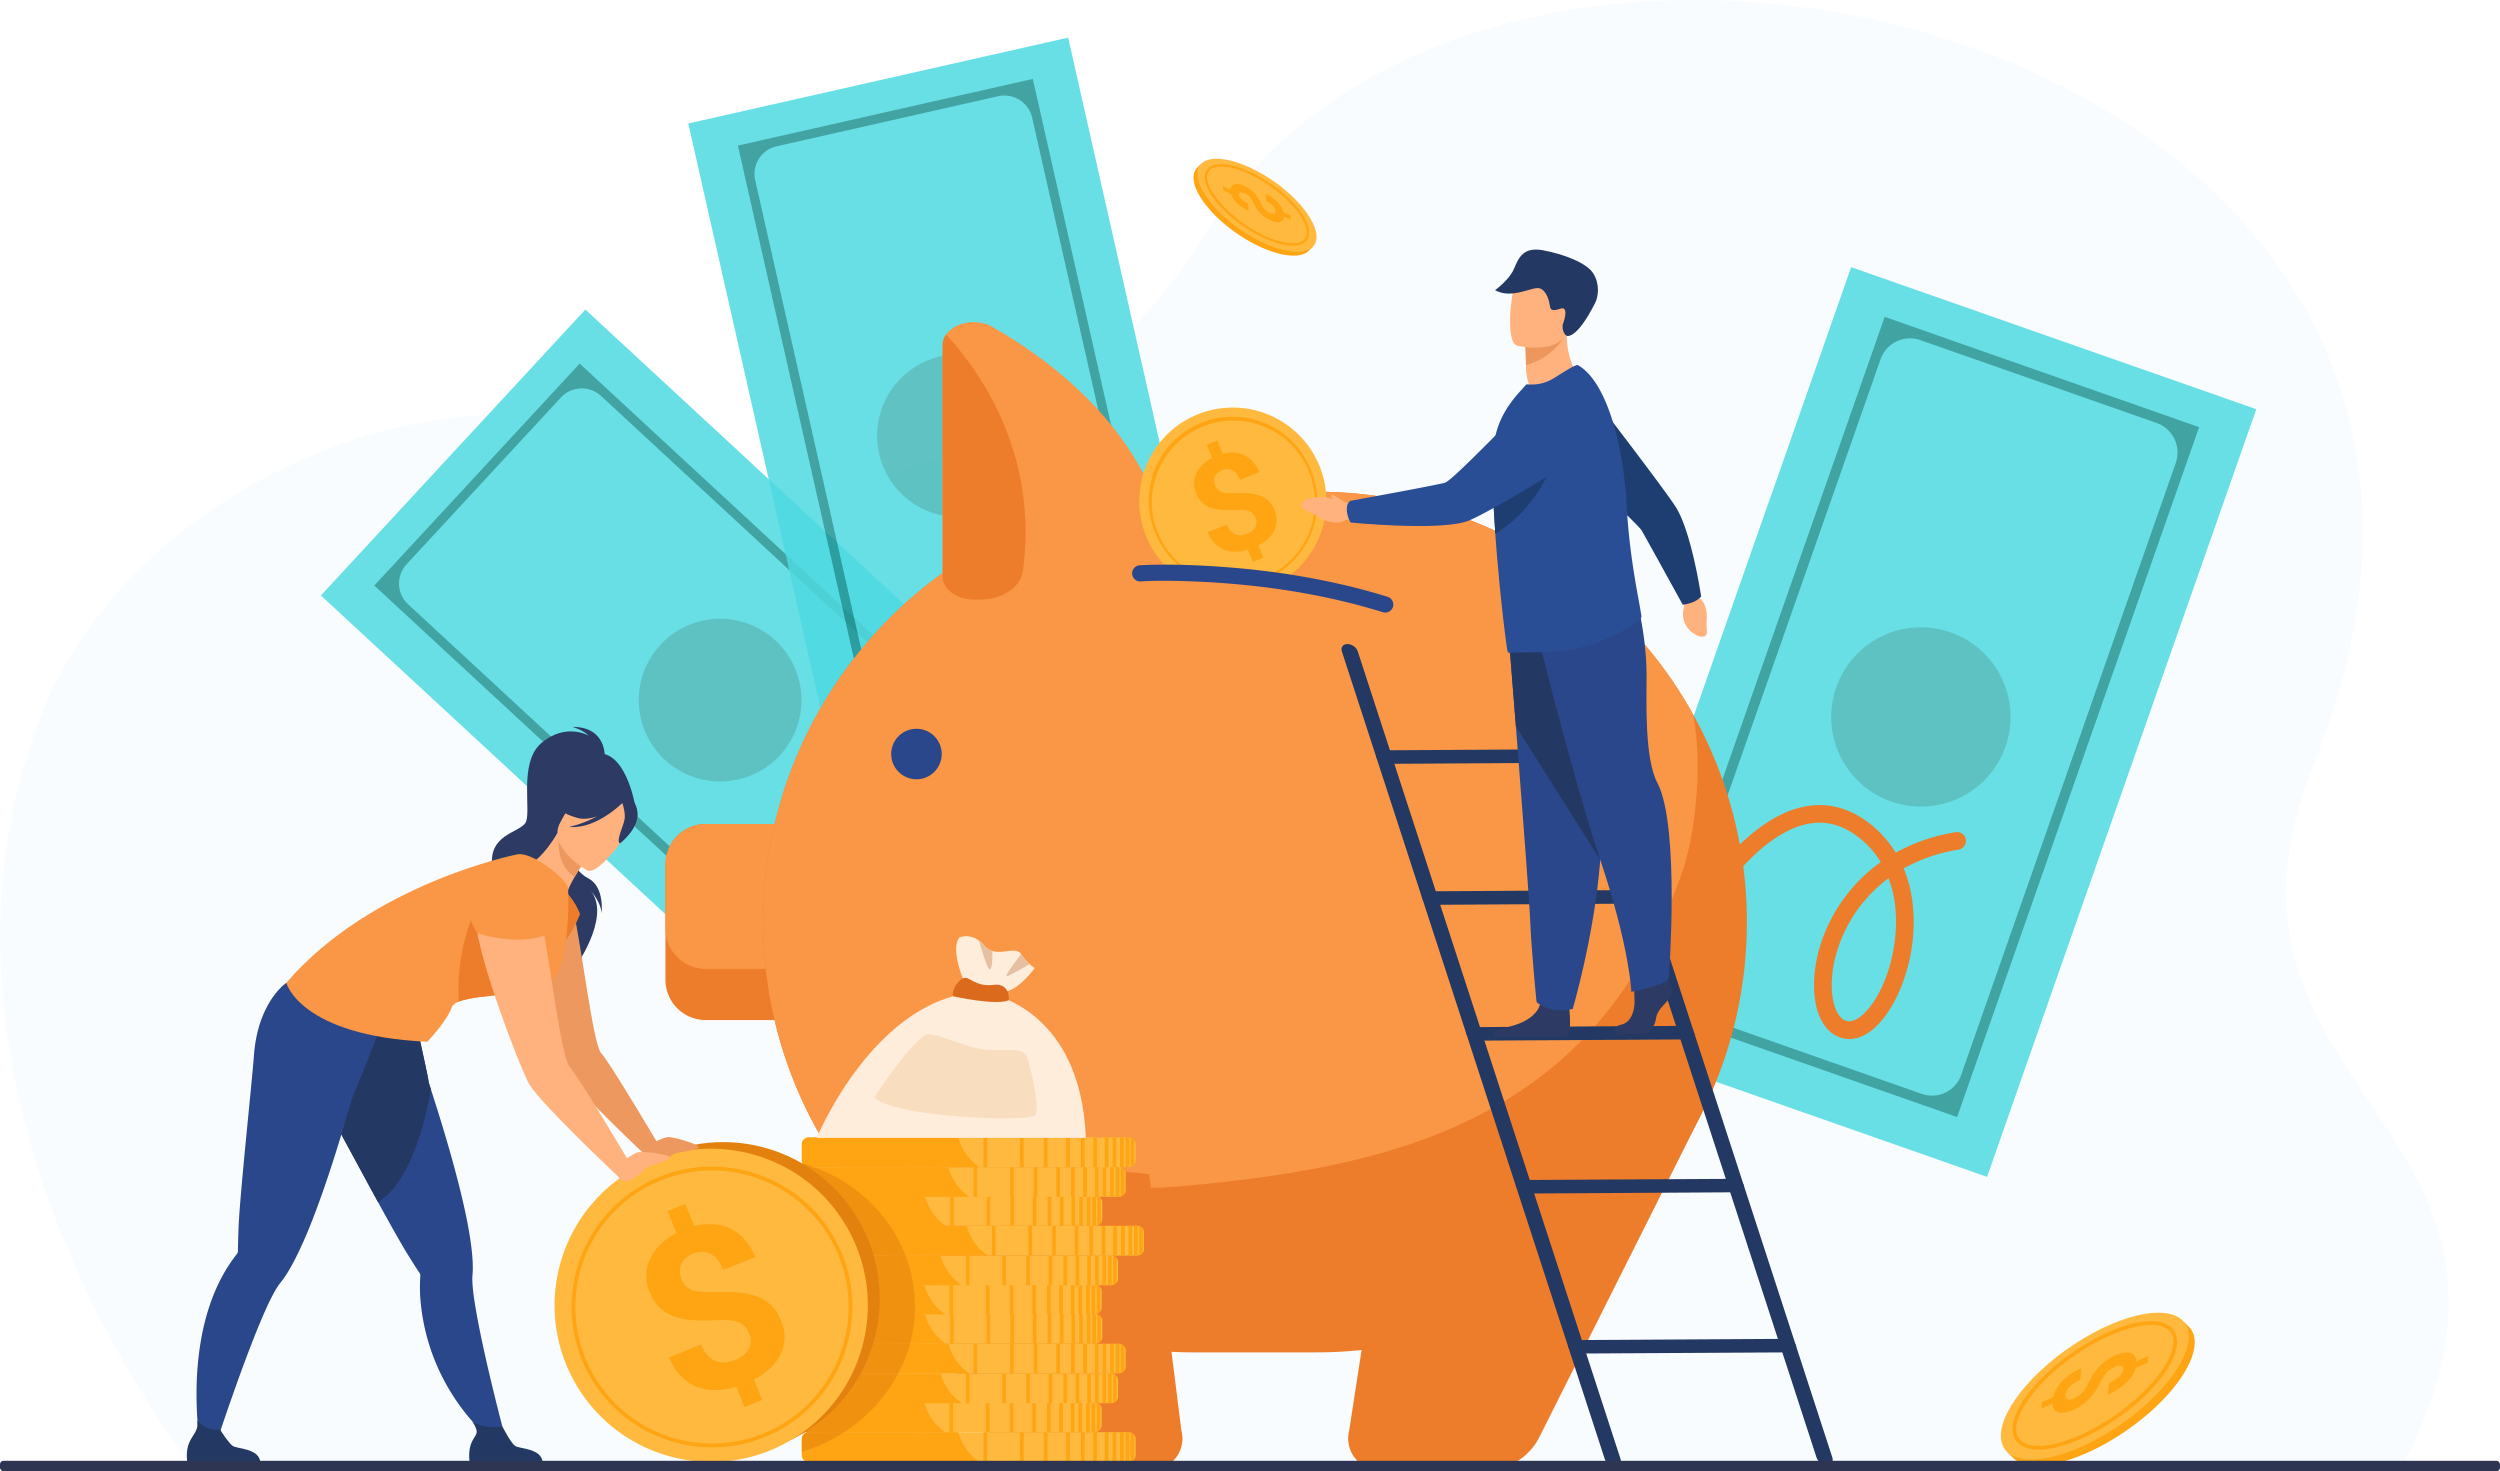 <svg id="Слой_1" data-name="Слой 1" xmlns="http://www.w3.org/2000/svg" viewBox="0 0 2771.8 1631.2"><path d="M426.2,1810.5S93.4,1400,256,977.4C362,701.9,759.7,550.9,984.2,701.9c95.6,64.3,402.2,2.1,566-264,318.2-517.3,1551.4-213.9,1226.6,591-148.4,367.8,297.8,398.3,96.2,782.4Z" transform="translate(-211.2 -182.3)" style="fill:#ebf3fa;opacity:0.3"/><g style="opacity:0.85"><polygon points="1249.6 898.9 956.4 1215.9 533.8 824.9 533.8 824.9 355.8 660.2 649 343.2 981.5 650.8 1249.6 898.9" style="fill:#4ed9e1"/><path d="M1393.7,1084.9,1166.1,1331,626.2,831.5,853.9,585.4Zm-207.2,209,171.7-185.6a31,31,0,0,0-1.7-43.9l-478.8-443a31.6,31.6,0,0,0-44.7,1.7L662,807.9a31.4,31.4,0,0,0,1.7,44.4l479.1,443.3A31,31,0,0,0,1186.5,1293.9Z" transform="translate(-211.2 -182.3)" style="fill:#229393"/><circle cx="1010" cy="958.2" r="90.2" transform="translate(-229.8 -162.4) rotate(-1.1)" style="fill:#44b7b7"/></g><g style="opacity:0.85"><polygon points="1364.7 839.8 943.5 935 816.6 373.5 816.6 373.5 763.1 136.9 1184.3 41.7 1284.1 483.5 1364.7 839.8" style="fill:#4ed9e1"/><path d="M1518.5,987.2l-327,73.9L1029.3,343.7l327-73.9ZM1229.4,1042,1476,986.3a31.1,31.1,0,0,0,23.4-37.2L1355.6,312.9a31.6,31.6,0,0,0-37.8-23.9l-245.6,55.5a31.4,31.4,0,0,0-23.7,37.5l143.9,636.7A30.9,30.9,0,0,0,1229.4,1042Z" transform="translate(-211.2 -182.3)" style="fill:#229393"/><circle cx="1273.9" cy="665.4" r="90.2" transform="translate(-308.6 913.4) rotate(-45)" style="fill:#44b7b7"/></g><g style="opacity:0.85"><polygon points="2203.1 1304.8 1753.9 1147.2 1963.9 548.5 1964 548.5 2052.4 296.2 2501.6 453.7 2336.3 924.8 2203.1 1304.8" style="fill:#4ed9e1"/><path d="M2381.1,1420.8l-348.6-122.3,268.3-764.9,348.6,122.3ZM2079,1302.9l262.9,92.2a34.2,34.2,0,0,0,43.7-21l237.9-678.4a34.9,34.9,0,0,0-21.3-44.5l-261.9-91.8a34.6,34.6,0,0,0-44.1,21.2l-238.1,678.9A34.1,34.1,0,0,0,2079,1302.9Z" transform="translate(-211.2 -182.3)" style="fill:#229393"/><path d="M2247.1,944.3A99.4,99.4,0,1,1,2308,1071,99.4,99.4,0,0,1,2247.1,944.3Z" transform="translate(-211.2 -182.3)" style="fill:#44b7b7"/></g><path d="M1130.1,1140.5v128.2a44.7,44.7,0,0,1-44.6,44.6H993.6a44.7,44.7,0,0,1-44.6-44.6V1140.5a44.8,44.8,0,0,1,44.6-44.6h91.9A44.8,44.8,0,0,1,1130.1,1140.5Z" transform="translate(-211.2 -182.3)" style="fill:#ed7d2b"/><path d="M1130.1,1140.5v71.4a44.8,44.8,0,0,1-44.6,44.7H993.6a44.8,44.8,0,0,1-44.6-44.7v-71.4a44.8,44.8,0,0,1,44.6-44.6h91.9A44.8,44.8,0,0,1,1130.1,1140.5Z" transform="translate(-211.2 -182.3)" style="fill:#f99746"/><path d="M2148,1204.6a472.8,472.8,0,0,1-37.6,185.2c-72.7,171.1-242.7,291.9-439.5,291.9H1534.5c-174.1,0-327.2-94.5-410.6-234.8a474.3,474.3,0,0,1-28.8-427.5c72.6-171.1,242.6-291.9,439.4-291.9h136.4c179,0,335.7,99.9,417.3,246.6A472.8,472.8,0,0,1,2148,1204.6Z" transform="translate(-211.2 -182.3)" style="fill:#ed7d2b"/><path d="M2088.2,974.1c11.4,55.1,2.5,133.7-12,175.4-96.3,276.9-322.6,326.9-554,347.9-164.5,15-398.3-50.5-398.3-50.5a474.3,474.3,0,0,1-28.8-427.5c72.6-171.1,242.6-291.9,439.4-291.9h136.4C1849.9,727.5,2006.6,827.4,2088.2,974.1Z" transform="translate(-211.2 -182.3)" style="fill:#f99746"/><path d="M1478.3,847H1290.6c-18.9,0-34.3-11.5-34.3-25.6V565.2a20.3,20.3,0,0,1,3.8-11.8c9.2-13.4,33.3-18.9,51.2-8.7,71.3,40.4,188,128.2,201.1,274.9C1513.8,834.5,1498.1,847,1478.3,847Z" transform="translate(-211.2 -182.3)" style="fill:#f99746"/><path d="M1298.2,847h-7.6c-18.9,0-34.3-11.5-34.3-25.6V565.2a20.3,20.3,0,0,1,3.8-11.8,15.8,15.8,0,0,1,2.3,2.2c40.8,45.4,99.5,134.5,83,259.4C1343,833.2,1322.6,847,1298.2,847Z" transform="translate(-211.2 -182.3)" style="fill:#ed7d2b"/><path d="M1199.3,1018.3a28,28,0,1,1,28,28A28,28,0,0,1,1199.3,1018.3Z" transform="translate(-211.2 -182.3)" style="fill:#2b478b"/><path d="M1751.6,1479.2l-44.5,288.9a35.3,35.3,0,0,0,34.2,44.3h116.9a66.8,66.8,0,0,0,59.5-36.3l181.8-362.5Z" transform="translate(-211.2 -182.3)" style="fill:#ed7d2b"/><path d="M1485.3,1484.1l35.7,284a35.2,35.2,0,0,1-34.1,44.3H1370a66.8,66.8,0,0,1-59.5-36.3l-186.6-329.2Z" transform="translate(-211.2 -182.3)" style="fill:#ed7d2b"/><path d="M2261.7,1334.3a32.2,32.2,0,0,1-8.1-1.1c-20.7-5.4-32.6-30.2-31-64.6s15.8-69.3,38.8-97.7a178.4,178.4,0,0,1,35-32.8,99.2,99.2,0,0,0-25.8-28.4c-19.1-14.4-38.8-18.5-60.3-12.7-57.8,15.7-106.9,98.4-110.8,107.7a9.8,9.8,0,0,1-18.5-6.5c1.7-5.1,16.1-29.8,36-54.2,34.8-42.6,65.2-58.7,84.5-64.8,28.6-8.9,55.9-3.9,80.9,14.8a119.9,119.9,0,0,1,30.6,33.7,200.5,200.5,0,0,1,66.5-22.7,9.7,9.7,0,0,1,11.2,8,9.8,9.8,0,0,1-8,11.3,183.8,183.8,0,0,0-60.8,20.8,149.9,149.9,0,0,1,10.4,44.1c2.9,32.7-3.7,68.4-18,98S2280.5,1334.3,2261.7,1334.3Zm43.4-178.3a157.2,157.2,0,0,0-28.6,27.3c-20.4,25.1-32.9,56.6-34.3,86.2-1.1,23.6,5.6,42,16.4,44.8s26.6-11.8,38.1-35.6c12.6-26.1,18.6-59,16.1-87.9A129.3,129.3,0,0,0,2305.1,1156Zm-205.5,48.4v0Z" transform="translate(-211.2 -182.3)" style="fill:#ed7d2b"/><path d="M1470.3,1777.4V1796a6,6,0,0,1-1.5,4,8.4,8.4,0,0,1-4,2.7l-1.5.3-1.5.2h-353c-4.3,0-7.9-2.7-8.5-6.1,0-.3-.1-.5-.1-.7V1777c0-.2.1-.5.1-.7.6-3.4,4.2-6.1,8.5-6.1h354.5l1.5.4a7.7,7.7,0,0,1,4,2.7A5.9,5.9,0,0,1,1470.3,1777.4Z" transform="translate(-211.2 -182.3)" style="fill:#ffb93e"/><path d="M1297,1803.2H1107.9a7.6,7.6,0,0,1-7.4-5.4c-.1-.2-.1-.5-.2-.7s-.1-.5-.1-.7V1777c0-.2.1-.5.1-.7s.1-.5.2-.8a7.6,7.6,0,0,1,7.4-5.3h165.8A58.5,58.5,0,0,0,1297,1803.2Z" transform="translate(-211.2 -182.3)" style="fill:#ffa412"/><rect x="1212.1" y="1587.9" width="4" height="32.96" style="fill:#ffa412"/><rect x="1198.5" y="1587.9" width="4" height="32.96" style="fill:#ffa412"/><rect x="1182.2" y="1587.9" width="4" height="32.96" style="fill:#ffa412"/><rect x="1157.3" y="1587.9" width="4" height="32.96" style="fill:#ffa412"/><rect x="1130.9" y="1587.9" width="4" height="32.96" style="fill:#ffa412"/><rect x="1090.4" y="1587.9" width="4" height="32.96" style="fill:#ffa412"/><rect x="1052.5" y="1587.9" width="4" height="32.96" style="fill:#ffa412"/><rect x="1018.7" y="1587.9" width="4" height="32.96" style="fill:#ffa412"/><rect x="1225" y="1587.9" width="4" height="32.96" style="fill:#ffa412"/><rect x="1233.6" y="1587.9" width="4" height="32.96" style="fill:#ffa412"/><rect x="1241.8" y="1587.9" width="4" height="32.96" style="fill:#ffa412"/><path d="M1463.3,1770.3V1803l-1.5.2h-2.5v-33h4Z" transform="translate(-211.2 -182.3)" style="fill:#ffa412"/><path d="M1468.8,1773.4V1800a8.4,8.4,0,0,1-4,2.7v-32A7.7,7.7,0,0,1,1468.8,1773.4Z" transform="translate(-211.2 -182.3)" style="fill:#ffa412"/><path d="M1432.6,1744.4V1763a6.4,6.4,0,0,1-1.5,4l-.8.9a9.2,9.2,0,0,1-3.2,1.8l-1.6.4H1071c-4.2,0-7.8-2.7-8.4-6.1a1.7,1.7,0,0,1-.1-.7V1744a1.3,1.3,0,0,1,.1-.6c.6-3.5,4.2-6.2,8.4-6.2h354.5a7.6,7.6,0,0,1,1.6.3l.9.4h0l.5.2.3.2.3.2,1,.7.3.3c.1.1.2.1.2.2h.2l.3.3A6.6,6.6,0,0,1,1432.6,1744.4Z" transform="translate(-211.2 -182.3)" style="fill:#ffb93e"/><path d="M1259.2,1770.2H1070.1a7.6,7.6,0,0,1-7.3-5.3,2.4,2.4,0,0,1-.2-.8,1.7,1.7,0,0,1-.1-.7V1744a1.3,1.3,0,0,1,.1-.6,1.9,1.9,0,0,1,.2-.8,7.6,7.6,0,0,1,7.3-5.4H1236c.1.3.1.6.2.9A58,58,0,0,0,1259.2,1770.2Z" transform="translate(-211.2 -182.3)" style="fill:#ffa412"/><rect x="1174.4" y="1554.9" width="4" height="32.95" style="fill:#ffa412"/><rect x="1160.8" y="1554.9" width="4" height="32.95" style="fill:#ffa412"/><rect x="1144.5" y="1554.9" width="4" height="32.95" style="fill:#ffa412"/><rect x="1119.5" y="1554.9" width="4" height="32.95" style="fill:#ffa412"/><rect x="1093.1" y="1554.9" width="4" height="32.95" style="fill:#ffa412"/><rect x="1052.7" y="1554.9" width="4" height="32.95" style="fill:#ffa412"/><rect x="1014.8" y="1554.9" width="4" height="32.95" style="fill:#ffa412"/><rect x="980.9" y="1554.9" width="4" height="32.95" style="fill:#ffa412"/><rect x="1187.3" y="1554.9" width="4" height="32.95" style="fill:#ffa412"/><rect x="1195.8" y="1554.9" width="4" height="32.95" style="fill:#ffa412"/><rect x="1204.1" y="1554.9" width="4" height="32.95" style="fill:#ffa412"/><path d="M1425.5,1737.4v32.7h-4v-33h2.5Z" transform="translate(-211.2 -182.3)" style="fill:#ffa412"/><path d="M1431.1,1740.4V1767a8.6,8.6,0,0,1-4,2.7v-32A9.5,9.5,0,0,1,1431.1,1740.4Z" transform="translate(-211.2 -182.3)" style="fill:#ffa412"/><path d="M1450.8,1712.3v18.6a6,6,0,0,1-1.5,4,8.4,8.4,0,0,1-4,2.7l-1.5.4H1089.3a8.7,8.7,0,0,1-4-.9,7.5,7.5,0,0,1-4.5-5.2v-.4a.4.4,0,0,1-.1-.3v-19.4c0-.2.1-.5.1-.7.6-3.4,4.2-6.1,8.5-6.1h354.5l1.5.4a7.7,7.7,0,0,1,4,2.7A5.9,5.9,0,0,1,1450.8,1712.3Z" transform="translate(-211.2 -182.3)" style="fill:#ffb93e"/><path d="M1277.5,1738.1H1088.3a7.3,7.3,0,0,1-3.5-.9,7.1,7.1,0,0,1-4-5.2v-.4a.4.4,0,0,1-.1-.3v-19.4c0-.2.1-.5.1-.7s.1-.5.2-.7a7.6,7.6,0,0,1,7.3-5.4h165.9a57.8,57.8,0,0,0,22.1,32.1Z" transform="translate(-211.2 -182.3)" style="fill:#ffa412"/><rect x="1192.6" y="1522.8" width="4" height="32.95" style="fill:#ffa412"/><rect x="1179" y="1522.8" width="4" height="32.95" style="fill:#ffa412"/><rect x="1162.7" y="1522.8" width="4" height="32.95" style="fill:#ffa412"/><rect x="1137.8" y="1522.8" width="4" height="32.95" style="fill:#ffa412"/><rect x="1111.4" y="1522.8" width="4" height="32.95" style="fill:#ffa412"/><rect x="1070.9" y="1522.8" width="4" height="32.95" style="fill:#ffa412"/><rect x="1033" y="1522.8" width="4" height="32.95" style="fill:#ffa412"/><rect x="999.2" y="1522.8" width="4" height="32.95" style="fill:#ffa412"/><rect x="1205.5" y="1522.8" width="4" height="32.95" style="fill:#ffa412"/><rect x="1214.1" y="1522.8" width="4" height="32.95" style="fill:#ffa412"/><rect x="1222.3" y="1522.8" width="4" height="32.95" style="fill:#ffa412"/><path d="M1443.8,1705.2v32.7l-1.5.2h-2.5v-33h4Z" transform="translate(-211.2 -182.3)" style="fill:#ffa412"/><path d="M1449.3,1708.3v26.6a8.4,8.4,0,0,1-4,2.7v-32A7.7,7.7,0,0,1,1449.3,1708.3Z" transform="translate(-211.2 -182.3)" style="fill:#ffa412"/><path d="M1459.3,1679.3v18.6a6.4,6.4,0,0,1-1.5,4l-.4.5a10.8,10.8,0,0,1-2.4,1.8l-1.2.4-1.6.4H1097.7c-4.2,0-7.8-2.7-8.4-6.1a1.7,1.7,0,0,1-.1-.7V1679c.2-3.5,3.4-6.4,7.5-6.8h355.5a7.6,7.6,0,0,1,1.6.3,9.5,9.5,0,0,1,4,2.7A6.6,6.6,0,0,1,1459.3,1679.3Z" transform="translate(-211.2 -182.3)" style="fill:#ffb93e"/><path d="M1285.9,1705.1H1096.8a7.5,7.5,0,0,1-7.3-5.3,2.4,2.4,0,0,1-.2-.8,1.7,1.7,0,0,1-.1-.7V1679a7.5,7.5,0,0,1,6.7-6.8h166.8A57.8,57.8,0,0,0,1285.9,1705.1Z" transform="translate(-211.2 -182.3)" style="fill:#ffa412"/><rect x="1201.1" y="1489.8" width="4" height="32.95" style="fill:#ffa412"/><rect x="1187.5" y="1489.8" width="4" height="32.95" style="fill:#ffa412"/><rect x="1171.2" y="1489.8" width="4" height="32.95" style="fill:#ffa412"/><rect x="1146.2" y="1489.8" width="4" height="32.95" style="fill:#ffa412"/><rect x="1119.8" y="1489.8" width="4" height="32.95" style="fill:#ffa412"/><rect x="1079.4" y="1489.8" width="4" height="32.95" style="fill:#ffa412"/><rect x="1041.5" y="1489.8" width="4" height="32.95" style="fill:#ffa412"/><rect x="1007.6" y="1489.8" width="4" height="32.95" style="fill:#ffa412"/><rect x="1214" y="1489.8" width="4" height="32.95" style="fill:#ffa412"/><rect x="1222.5" y="1489.8" width="4" height="32.95" style="fill:#ffa412"/><rect x="1230.8" y="1489.8" width="4" height="32.95" style="fill:#ffa412"/><path d="M1452.2,1672.3V1705h-4v-32.9h4Z" transform="translate(-211.2 -182.3)" style="fill:#ffa412"/><path d="M1457.8,1675.3v26.6a8.6,8.6,0,0,1-4,2.7v-32A9.5,9.5,0,0,1,1457.8,1675.3Z" transform="translate(-211.2 -182.3)" style="fill:#ffa412"/><path d="M1433.3,1646.4V1665a5.9,5.9,0,0,1-1.5,4,7.7,7.7,0,0,1-4,2.7l-1.5.4H1071.8c-4.6,0-8.3-3-8.6-6.8v-19.6c.3-3.1,2.9-5.6,6.4-6.3h.2l1.9-.2h354.5l1.5.3a8.4,8.4,0,0,1,4,2.7A6,6,0,0,1,1433.3,1646.4Z" transform="translate(-211.2 -182.3)" style="fill:#ffb93e"/><path d="M1260,1672.2H1070.9a7.5,7.5,0,0,1-7.7-6.8v-19.6a7.3,7.3,0,0,1,5.9-6.4h.3l1.4-.2h165.8a.4.4,0,0,1,.1.3,58.5,58.5,0,0,0,23.1,32.7Z" transform="translate(-211.2 -182.3)" style="fill:#ffa412"/><rect x="1175.1" y="1456.9" width="4" height="32.95" style="fill:#ffa412"/><rect x="1161.5" y="1456.9" width="4" height="32.95" style="fill:#ffa412"/><rect x="1145.2" y="1456.9" width="4" height="32.95" style="fill:#ffa412"/><rect x="1120.3" y="1456.9" width="4" height="32.95" style="fill:#ffa412"/><rect x="1093.9" y="1456.9" width="4" height="32.95" style="fill:#ffa412"/><rect x="1053.4" y="1456.9" width="4" height="32.95" style="fill:#ffa412"/><rect x="1015.5" y="1456.9" width="4" height="32.95" style="fill:#ffa412"/><rect x="981.7" y="1456.9" width="4" height="32.95" style="fill:#ffa412"/><rect x="1188" y="1456.9" width="4" height="32.95" style="fill:#ffa412"/><rect x="1196.6" y="1456.9" width="4" height="32.95" style="fill:#ffa412"/><rect x="1204.8" y="1456.9" width="4" height="32.95" style="fill:#ffa412"/><path d="M1426.3,1639.4v32.7h-4v-33h2.5Z" transform="translate(-211.2 -182.3)" style="fill:#ffa412"/><path d="M1431.8,1642.4V1669a7.7,7.7,0,0,1-4,2.7v-32A8.4,8.4,0,0,1,1431.8,1642.4Z" transform="translate(-211.2 -182.3)" style="fill:#ffa412"/><path d="M1432.6,1613.7v18.6a6.4,6.4,0,0,1-1.5,4l-.8.9a9.2,9.2,0,0,1-3.2,1.8l-1.2.3H1069.5c-3.6-.6-6.4-3-6.9-6.1a1.3,1.3,0,0,1-.1-.6v-19.4a2,2,0,0,1,.1-.7c.6-3.4,4.2-6.1,8.4-6.1h354.5l1.6.4.9.3h0a9.5,9.5,0,0,1,2.8,2l.3.4A6.4,6.4,0,0,1,1432.6,1613.7Z" transform="translate(-211.2 -182.3)" style="fill:#ffb93e"/><path d="M1259.2,1639.5h-190a7.3,7.3,0,0,1-6.6-6.1,1.3,1.3,0,0,1-.1-.6v-19.4a2,2,0,0,1,.1-.7,1.9,1.9,0,0,1,.2-.7,7.6,7.6,0,0,1,7.3-5.4H1236c.1.3.1.6.2.8a57.6,57.6,0,0,0,22.7,31.9Z" transform="translate(-211.2 -182.3)" style="fill:#ffa412"/><rect x="1174.4" y="1424.2" width="4" height="32.95" style="fill:#ffa412"/><rect x="1160.8" y="1424.2" width="4" height="32.95" style="fill:#ffa412"/><rect x="1144.5" y="1424.2" width="4" height="32.95" style="fill:#ffa412"/><rect x="1119.5" y="1424.2" width="4" height="32.95" style="fill:#ffa412"/><rect x="1093.1" y="1424.2" width="4" height="32.95" style="fill:#ffa412"/><rect x="1052.7" y="1424.2" width="4" height="32.95" style="fill:#ffa412"/><rect x="1014.8" y="1424.2" width="4" height="32.95" style="fill:#ffa412"/><rect x="980.9" y="1424.2" width="4" height="32.95" style="fill:#ffa412"/><rect x="1187.3" y="1424.2" width="4" height="32.95" style="fill:#ffa412"/><rect x="1195.8" y="1424.2" width="4" height="32.95" style="fill:#ffa412"/><rect x="1204.1" y="1424.2" width="4" height="32.95" style="fill:#ffa412"/><path d="M1425.5,1606.6v32.8h-4v-33h4Z" transform="translate(-211.2 -182.3)" style="fill:#ffa412"/><path d="M1431.1,1609.7v26.6a8.6,8.6,0,0,1-4,2.7v-32A8.6,8.6,0,0,1,1431.1,1609.7Z" transform="translate(-211.2 -182.3)" style="fill:#ffa412"/><path d="M1450.8,1581.6v18.6a6,6,0,0,1-1.5,4,8.4,8.4,0,0,1-4,2.7l-1.5.3H1089.3a10.2,10.2,0,0,1-4-.8,7.5,7.5,0,0,1-4.5-5.2v-.4a.8.8,0,0,1-.1-.4v-19.3c0-.2.1-.5.1-.7.6-3.4,4.2-6.1,8.5-6.1h354.5l1.5.4a7.2,7.2,0,0,1,4,2.7A5.9,5.9,0,0,1,1450.8,1581.6Z" transform="translate(-211.2 -182.3)" style="fill:#ffb93e"/><path d="M1277.5,1607.3H1088.3a8.5,8.5,0,0,1-3.5-.8,7.1,7.1,0,0,1-4-5.2v-.4a.8.8,0,0,1-.1-.4v-19.3c0-.2.1-.5.1-.7s.1-.5.2-.8a7.6,7.6,0,0,1,7.3-5.3h165.9a57.8,57.8,0,0,0,22.1,32.1Z" transform="translate(-211.2 -182.3)" style="fill:#ffa412"/><rect x="1192.6" y="1392.1" width="4" height="32.95" style="fill:#ffa412"/><rect x="1179" y="1392.1" width="4" height="32.95" style="fill:#ffa412"/><rect x="1162.7" y="1392.1" width="4" height="32.95" style="fill:#ffa412"/><rect x="1137.8" y="1392.1" width="4" height="32.95" style="fill:#ffa412"/><rect x="1111.4" y="1392.1" width="4" height="32.95" style="fill:#ffa412"/><rect x="1070.9" y="1392.1" width="4" height="32.95" style="fill:#ffa412"/><rect x="1033" y="1392.1" width="4" height="32.95" style="fill:#ffa412"/><rect x="999.2" y="1392.1" width="4" height="32.95" style="fill:#ffa412"/><rect x="1205.5" y="1392.1" width="4" height="32.95" style="fill:#ffa412"/><rect x="1214.1" y="1392.1" width="4" height="32.95" style="fill:#ffa412"/><rect x="1222.3" y="1392.1" width="4" height="32.95" style="fill:#ffa412"/><path d="M1443.8,1574.5v32.7h-4v-32.9h4Z" transform="translate(-211.2 -182.3)" style="fill:#ffa412"/><path d="M1449.3,1577.6v26.6a8.4,8.4,0,0,1-4,2.7v-32A7.7,7.7,0,0,1,1449.3,1577.6Z" transform="translate(-211.2 -182.3)" style="fill:#ffa412"/><path d="M1479.6,1548.6v18.6a6.3,6.3,0,0,1-1.4,4h0l-.4.5a9.4,9.4,0,0,1-1.9,1.4l-1.1.6h0l-.6.2-1.6.4H1118.1c-4.2,0-7.8-2.7-8.4-6.1a1.7,1.7,0,0,1-.1-.7v-19.4c.2-3.4,3.4-6.3,7.5-6.7h355.5l1.6.4a9.7,9.7,0,0,1,3.6,2.3l.4.4h0A6.5,6.5,0,0,1,1479.6,1548.6Z" transform="translate(-211.2 -182.3)" style="fill:#ffb93e"/><path d="M1306.3,1574.4H1117.2a7.5,7.5,0,0,1-7.3-5.3,3.1,3.1,0,0,1-.2-.8,1.7,1.7,0,0,1-.1-.7v-19.4a7.4,7.4,0,0,1,6.7-6.7h166.8A57.8,57.8,0,0,0,1306.3,1574.4Z" transform="translate(-211.2 -182.3)" style="fill:#ffa412"/><rect x="1221.5" y="1359.1" width="4" height="32.95" style="fill:#ffa412"/><rect x="1207.9" y="1359.1" width="4" height="32.95" style="fill:#ffa412"/><rect x="1191.6" y="1359.1" width="4" height="32.95" style="fill:#ffa412"/><rect x="1166.6" y="1359.1" width="4" height="32.95" style="fill:#ffa412"/><rect x="1140.2" y="1359.1" width="4" height="32.95" style="fill:#ffa412"/><rect x="1099.8" y="1359.1" width="4" height="32.95" style="fill:#ffa412"/><rect x="1061.9" y="1359.1" width="4" height="32.95" style="fill:#ffa412"/><rect x="1028" y="1359.1" width="4" height="32.95" style="fill:#ffa412"/><rect x="1234.4" y="1359.1" width="4" height="32.95" style="fill:#ffa412"/><rect x="1242.9" y="1359.1" width="4" height="32.95" style="fill:#ffa412"/><rect x="1251.2" y="1359.1" width="4" height="32.95" style="fill:#ffa412"/><path d="M1472.6,1541.5v32.8h-4v-33h4Z" transform="translate(-211.2 -182.3)" style="fill:#ffa412"/><path d="M1478.2,1544.6v26.6a8.6,8.6,0,0,1-4,2.7v-32A8.6,8.6,0,0,1,1478.2,1544.6Z" transform="translate(-211.2 -182.3)" style="fill:#ffa412"/><path d="M1433.3,1515.7v18.6a5.9,5.9,0,0,1-1.5,4,7.7,7.7,0,0,1-4,2.7l-1.5.4H1071.8a9.1,9.1,0,0,1-7.3-3.4,7.1,7.1,0,0,1-1.3-3.4v-19.4c.2-3,2.7-5.6,6.1-6.5a10.1,10.1,0,0,1,2.5-.3h354.5l1.5.4.8.3h0a9.7,9.7,0,0,1,2.4,1.5h.2l.6.7A5.9,5.9,0,0,1,1433.3,1515.7Z" transform="translate(-211.2 -182.3)" style="fill:#ffb93e"/><path d="M1260,1541.5H1070.9a7.6,7.6,0,0,1-6.4-3.3,7.1,7.1,0,0,1-1.3-3.5v-19.4a7.3,7.3,0,0,1,6.1-6.6l1.6-.2h165.8l.3.8a56.9,56.9,0,0,0,22.9,32.1Z" transform="translate(-211.2 -182.3)" style="fill:#ffa412"/><rect x="1175.1" y="1326.2" width="4" height="32.95" style="fill:#ffa412"/><rect x="1161.5" y="1326.2" width="4" height="32.95" style="fill:#ffa412"/><rect x="1145.2" y="1326.2" width="4" height="32.95" style="fill:#ffa412"/><rect x="1120.3" y="1326.2" width="4" height="32.95" style="fill:#ffa412"/><rect x="1093.9" y="1326.2" width="4" height="32.95" style="fill:#ffa412"/><rect x="1053.4" y="1326.2" width="4" height="32.95" style="fill:#ffa412"/><rect x="1015.5" y="1326.2" width="4" height="32.95" style="fill:#ffa412"/><rect x="981.7" y="1326.2" width="4" height="32.95" style="fill:#ffa412"/><rect x="1188" y="1326.2" width="4" height="32.95" style="fill:#ffa412"/><rect x="1196.6" y="1326.2" width="4" height="32.95" style="fill:#ffa412"/><rect x="1204.8" y="1326.2" width="4" height="32.95" style="fill:#ffa412"/><path d="M1426.3,1508.6v32.8h-4v-33h4Z" transform="translate(-211.2 -182.3)" style="fill:#ffa412"/><path d="M1431.8,1511.7v26.6a7.7,7.7,0,0,1-4,2.7v-32A7.7,7.7,0,0,1,1431.8,1511.7Z" transform="translate(-211.2 -182.3)" style="fill:#ffa412"/><path d="M1459.3,1483.5v18.6a6.4,6.4,0,0,1-1.5,4,8.6,8.6,0,0,1-4,2.7l-1.6.4H1097.7a10,10,0,0,1-3.8-.8,7.3,7.3,0,0,1-4.7-5.7v-19.7c.2-3.5,3.4-6.3,7.5-6.7h354l1.5.2a7.6,7.6,0,0,1,1.6.3,9.5,9.5,0,0,1,4,2.7A6.4,6.4,0,0,1,1459.3,1483.5Z" transform="translate(-211.2 -182.3)" style="fill:#ffb93e"/><path d="M1285.9,1509.3H1096.8a7.7,7.7,0,0,1-3.4-.8,7.3,7.3,0,0,1-4.2-5.7v-19.7a7.5,7.5,0,0,1,6.7-6.7h166.8a57.8,57.8,0,0,0,22.1,32.1Z" transform="translate(-211.2 -182.3)" style="fill:#ffa412"/><rect x="1201.1" y="1294" width="4" height="32.96" style="fill:#ffa412"/><rect x="1187.5" y="1294" width="4" height="32.96" style="fill:#ffa412"/><rect x="1171.2" y="1294" width="4" height="32.96" style="fill:#ffa412"/><rect x="1146.2" y="1294" width="4" height="32.96" style="fill:#ffa412"/><rect x="1119.8" y="1294" width="4" height="32.96" style="fill:#ffa412"/><rect x="1079.4" y="1294" width="4" height="32.96" style="fill:#ffa412"/><rect x="1041.5" y="1294" width="4" height="32.96" style="fill:#ffa412"/><rect x="1007.6" y="1294" width="4" height="32.96" style="fill:#ffa412"/><rect x="1214" y="1294" width="4" height="32.96" style="fill:#ffa412"/><rect x="1222.5" y="1294" width="4" height="32.96" style="fill:#ffa412"/><rect x="1230.8" y="1294" width="4" height="32.96" style="fill:#ffa412"/><path d="M1452.2,1476.5v32.7h-4v-33h2.5Z" transform="translate(-211.2 -182.3)" style="fill:#ffa412"/><path d="M1457.8,1479.5v26.6a8.6,8.6,0,0,1-4,2.7v-32A8.6,8.6,0,0,1,1457.8,1479.5Z" transform="translate(-211.2 -182.3)" style="fill:#ffa412"/><path d="M1470.3,1450.6v18.6a5.9,5.9,0,0,1-1.5,4,7.7,7.7,0,0,1-4,2.7l-1.5.4H1108.8c-4.6,0-8.3-3-8.6-6.8v-19.4c.3-3.7,4-6.8,8.6-6.8h354.5l1.5.4a7.7,7.7,0,0,1,4,2.7A5.9,5.9,0,0,1,1470.3,1450.6Z" transform="translate(-211.2 -182.3)" style="fill:#ffb93e"/><path d="M1297,1476.4H1107.9a7.5,7.5,0,0,1-7.7-6.8v-19.4a7.6,7.6,0,0,1,7.7-6.8h165.8a57.8,57.8,0,0,0,23.2,32.9C1296.9,1476.4,1296.9,1476.4,1297,1476.4Z" transform="translate(-211.2 -182.3)" style="fill:#ffa412"/><rect x="1212.1" y="1261.1" width="4" height="32.95" style="fill:#ffa412"/><rect x="1198.5" y="1261.1" width="4" height="32.95" style="fill:#ffa412"/><rect x="1182.2" y="1261.1" width="4" height="32.95" style="fill:#ffa412"/><rect x="1157.3" y="1261.1" width="4" height="32.95" style="fill:#ffa412"/><rect x="1130.9" y="1261.1" width="4" height="32.95" style="fill:#ffa412"/><rect x="1090.4" y="1261.1" width="4" height="32.95" style="fill:#ffa412"/><rect x="1052.5" y="1261.1" width="4" height="32.95" style="fill:#ffa412"/><rect x="1018.7" y="1261.1" width="4" height="32.95" style="fill:#ffa412"/><rect x="1225" y="1261.1" width="4" height="32.95" style="fill:#ffa412"/><rect x="1233.6" y="1261.1" width="4" height="32.95" style="fill:#ffa412"/><rect x="1241.8" y="1261.1" width="4" height="32.95" style="fill:#ffa412"/><path d="M1463.3,1443.5v32.8h-4v-33h4Z" transform="translate(-211.2 -182.3)" style="fill:#ffa412"/><path d="M1468.8,1446.6v26.6a7.7,7.7,0,0,1-4,2.7v-32A7.7,7.7,0,0,1,1468.8,1446.6Z" transform="translate(-211.2 -182.3)" style="fill:#ffa412"/><path d="M1358.4,1255.6s-18.5,26.1-35.5,26.5S1280,1270,1280,1270s-15.6-34.8-5-48.4c0,0,10.6-4.6,21.7,3.6a32.6,32.6,0,0,1,5.8,5.5,17.9,17.9,0,0,0,8.9,6c12.1,3.7,26.5-5,31.9,3.4a55.8,55.8,0,0,0,9.4,11.1A38,38,0,0,0,1358.4,1255.6Z" transform="translate(-211.2 -182.3)" style="fill:#ffeddc"/><path d="M1116.7,1443.9s65.5-158.8,183.5-161.8c0,0,108.9,12.1,114.9,161.8Z" transform="translate(-211.2 -182.3)" style="fill:#ffeddc"/><path d="M1267.9,1286.9s47.3,10.6,61.8,4.4c0,0,2.2-19.8-17.7-17-13.6,1.9-22.5-4.7-27.7-7.3C1276.9,1263.2,1265.9,1278.7,1267.9,1286.9Z" transform="translate(-211.2 -182.3)" style="fill:#db6a1d"/><path d="M1309,1257.1c-3,2.3-12.3-31.9-12.3-31.9a32.6,32.6,0,0,1,5.8,5.5,17.9,17.9,0,0,0,8.9,6C1311.4,1237.7,1312,1254.9,1309,1257.1Z" transform="translate(-211.2 -182.3)" style="fill:#e5c1a1"/><path d="M1352.7,1251.2c-.7.4-22.6,13.5-25.5,13.5s16.1-24.6,16.1-24.6A55.8,55.8,0,0,0,1352.7,1251.2Z" transform="translate(-211.2 -182.3)" style="fill:#e5c1a1"/><path d="M1180.7,1399.6c-1.2-1.1,46.4-70.1,59.5-70.6s42.6,15.1,63.9,17.1,42-4,46,8.6,15.1,57.3,8.3,64.4S1206.9,1421.9,1180.7,1399.6Z" transform="translate(-211.2 -182.3)" style="fill:#f9ddbf"/><path d="M1641.7,819.9a108.5,108.5,0,0,1-9.6,6.6l-3.9,2.3a107.4,107.4,0,0,1-10.3,4.9l-3-.5c-6.4-1.1-12.6-2-18.8-2.9l-9-1.3c-12.6-1.6-24.8-3-36.3-4l-9.2-.8-7-.6-16.5-1a100.4,100.4,0,0,1-20.2-18.9,108.4,108.4,0,0,1-10.7-15.7c-27.6-50.2-9.4-113.4,40.8-141a38.4,38.4,0,0,1,4-2.1,103.8,103.8,0,0,1,109.7,175Z" transform="translate(-211.2 -182.3)" style="fill:#ffb93e"/><path d="M1660.2,694.1a93,93,0,1,0-162.9,89.7,91.7,91.7,0,0,0,44.3,40.4l9.2.8a92.9,92.9,0,0,1-34.5-20.5,91.7,91.7,0,0,1-16.8-21.9,90.4,90.4,0,1,1,125.3,34.2l-2.4,1.4a90.3,90.3,0,0,1-35.3,10.8l9,1.3a94.7,94.7,0,0,0,27.5-9.9l5-2.9A93.2,93.2,0,0,0,1660.2,694.1Z" transform="translate(-211.2 -182.3)" style="fill:#ffa412"/><path d="M1624.4,748a27.9,27.9,0,0,0-6.9-10.5,27.3,27.3,0,0,0-9.9-5.8,48.6,48.6,0,0,0-12.6-2.4,148.8,148.8,0,0,0-15.1-.2,75.2,75.2,0,0,1-8.6-.2,19.8,19.8,0,0,1-6.1-1.3,11.1,11.1,0,0,1-4.1-2.8,14.3,14.3,0,0,1-2.6-4.2,18,18,0,0,1-1.1-5,10.8,10.8,0,0,1,.7-4.7,12.4,12.4,0,0,1,2.9-4.1,17.7,17.7,0,0,1,5.3-3.2,13.1,13.1,0,0,1,11.3.1c3.5,1.7,6.4,5.3,8.6,10.7l21.1-8.6a37.7,37.7,0,0,0-6.9-11.4,28.5,28.5,0,0,0-9.4-7.3,30,30,0,0,0-11.3-3,44.2,44.2,0,0,0-12.8,1.3l-6-14.7-11.7,4.7,5.9,14.6a43.6,43.6,0,0,0-10.7,7.6,34,34,0,0,0-6.8,9.5,27.9,27.9,0,0,0-2.5,10.6,29,29,0,0,0,2.3,11.4,28.2,28.2,0,0,0,6.9,10.5,29.3,29.3,0,0,0,9.9,5.9,48.7,48.7,0,0,0,12.6,2.2,128.3,128.3,0,0,0,15.2,0,54.3,54.3,0,0,1,8.2.1,20.4,20.4,0,0,1,6.1,1.3,11.7,11.7,0,0,1,4.2,2.9,16.4,16.4,0,0,1,2.9,4.7,14.8,14.8,0,0,1,1,5,10.1,10.1,0,0,1-1.2,4.8,12.7,12.7,0,0,1-3.3,4.2,19.4,19.4,0,0,1-5.7,3.3,22.7,22.7,0,0,1-6.2,1.6,13.6,13.6,0,0,1-6.3-.6,15.1,15.1,0,0,1-5.7-3.7,24.1,24.1,0,0,1-4.6-7.5l-21.1,8.6a36,36,0,0,0,8.3,12.9,30.4,30.4,0,0,0,10.9,6.9,34.7,34.7,0,0,0,12.5,1.7,46.9,46.9,0,0,0,12.8-2.1l5.5,13.5,11.6-4.7-5.5-13.6a48.8,48.8,0,0,0,10.9-7.5,33,33,0,0,0,6.9-9.3,26.1,26.1,0,0,0,2.5-10.6A27.3,27.3,0,0,0,1624.4,748Z" transform="translate(-211.2 -182.3)" style="fill:#ffa412"/><path d="M1217.1,1682.1c-18.7,54.4-65.8,95.2-116.9,109.8V1777c0-.2.1-.5.1-.7s.1-.5.2-.8a7.6,7.6,0,0,1,7.4-5.3h-37.8a7.6,7.6,0,0,1-7.3-5.3,2.4,2.4,0,0,1-.2-.8,1.7,1.7,0,0,1-.1-.7V1744a1.3,1.3,0,0,1,.1-.6,1.9,1.9,0,0,1,.2-.8,7.6,7.6,0,0,1,7.3-5.4h14.7a7.1,7.1,0,0,1-4-5.2v-.4a.4.4,0,0,1-.1-.3v-19.4c0-.2.1-.5.1-.7s.1-.5.2-.7a7.6,7.6,0,0,1,7.3-5.4h8.5a7.5,7.5,0,0,1-7.3-5.3,2.4,2.4,0,0,1-.2-.8,1.7,1.7,0,0,1-.1-.7V1679a7.5,7.5,0,0,1,6.7-6.8h-25a7.5,7.5,0,0,1-7.7-6.8v-19.6a6.3,6.3,0,0,0-.7-12.5,1.3,1.3,0,0,1-.1-.6v-19.4a2,2,0,0,1,.1-.7,1.9,1.9,0,0,1,.2-.7,7.6,7.6,0,0,1,7.3-5.4h14.7a7.1,7.1,0,0,1-4-5.2v-.4a.8.8,0,0,1-.1-.4v-19.3c0-.2.1-.5.1-.7s.1-.5.2-.8a7.6,7.6,0,0,1,7.3-5.3h28.9a7.5,7.5,0,0,1-7.3-5.3,3.1,3.1,0,0,1-.2-.8,1.7,1.7,0,0,1-.1-.7v-19.4a7.4,7.4,0,0,1,6.7-6.7h-45.4a7.6,7.6,0,0,1-6.4-3.3h0l4.8-29.3h0l6.8-41.7c79.5,10.6,139.1,70.9,148.4,143.7A158.3,158.3,0,0,1,1217.1,1682.1Z" transform="translate(-211.2 -182.3)" style="fill:#e2810e;opacity:0.5"/><circle cx="1013" cy="1622.2" r="173.6" transform="translate(-1061.6 1009.1) rotate(-45)" style="fill:#e2810e"/><path d="M1090,1777.8l-6.5,3.8-2.2,1.2-5.2,2.7c-82.7,40.6-183.5,9.4-228.5-72.1a173.7,173.7,0,0,1,50.6-224.7,160.5,160.5,0,0,1,17.7-11.2c2.2-1.2,4.4-2.4,6.7-3.5s4.4-2.2,6.6-3.1a161.6,161.6,0,0,1,20.7-7.7,182.3,182.3,0,0,1,31.4-6.4,175.6,175.6,0,0,1,94.8,16.8,173.5,173.5,0,0,1,75.7,72.1C1196.8,1627.5,1169.1,1729.8,1090,1777.8Z" transform="translate(-211.2 -182.3)" style="fill:#ffb93e"/><path d="M1000.9,1787a157.5,157.5,0,0,1-43.4-6.2,155.5,155.5,0,0,1-31.9-285.7c75.1-41.4,169.9-14,211.3,61.1s14,170-61.1,211.4A154.3,154.3,0,0,1,1000.9,1787Zm-.5-307a151.4,151.4,0,1,0,73.4,283.9c73.1-40.3,99.8-132.5,59.5-205.6A151.7,151.7,0,0,0,1000.4,1480Z" transform="translate(-211.2 -182.3)" style="fill:#ffa412"/><path d="M1077.2,1646.5a18.9,18.9,0,0,0-1.1-2.5,46.2,46.2,0,0,0-10.5-15.1,46.9,46.9,0,0,0-16.6-9.7,79.1,79.1,0,0,0-21.1-4q-11.6-.7-25.2-.3a109.7,109.7,0,0,1-14.5-.3,38.7,38.7,0,0,1-10.2-2.2,19.9,19.9,0,0,1-6.8-4.6,28,28,0,0,1-4.3-7.2,25,25,0,0,1-1.9-8.3,17.1,17.1,0,0,1,1.2-7.8,19.6,19.6,0,0,1,4.8-6.9,29.3,29.3,0,0,1,8.9-5.4c6.8-2.7,13.1-2.7,19,.2s10.6,8.8,14.3,17.9l35.4-14.3a66.8,66.8,0,0,0-11.6-19.2,48.8,48.8,0,0,0-15.7-12.1,48.2,48.2,0,0,0-19-5,65.9,65.9,0,0,0-21.3,2.1l-10-24.6-19.6,7.9,9.9,24.4a72.3,72.3,0,0,0-18,12.7A55.6,55.6,0,0,0,932,1578a43.1,43.1,0,0,0-4.2,17.9,48.3,48.3,0,0,0,3.7,19c3,7.4,6.9,13.3,11.7,17.6a45,45,0,0,0,16.5,9.7,79.2,79.2,0,0,0,21.1,3.9,240.2,240.2,0,0,0,25.4-.1,103.6,103.6,0,0,1,13.8.1,35.8,35.8,0,0,1,10.1,2.3,18.6,18.6,0,0,1,7.1,4.8,27.9,27.9,0,0,1,4.7,7.8,21.4,21.4,0,0,1,1.7,8.4,17.1,17.1,0,0,1-1.9,8,21.7,21.7,0,0,1-5.6,7.1,34.4,34.4,0,0,1-9.5,5.5,37.1,37.1,0,0,1-10.4,2.7,22.9,22.9,0,0,1-10.4-1,23.6,23.6,0,0,1-9.6-6.2,36.6,36.6,0,0,1-7.7-12.5l-35.4,14.3c3.7,9.1,8.3,16.3,13.9,21.6a49.9,49.9,0,0,0,18.3,11.5,56.2,56.2,0,0,0,20.8,3,87.9,87.9,0,0,0,21.5-3.6l9.1,22.5,19.5-7.9-9.2-22.6a77.4,77.4,0,0,0,18.2-12.7,52.3,52.3,0,0,0,10.9-14.3l.6-1.2a43.6,43.6,0,0,0,4.3-17.8A47.1,47.1,0,0,0,1077.2,1646.5Z" transform="translate(-211.2 -182.3)" style="fill:#ffa412"/><path d="M870.7,1018.3c.5-2.2-46.3,21.1-48.6,23.7-22,24.4-15.7,56.1-3.2,56.4,8.1.2,6.5,13.6,6.5,13.6l89.7-37.9S904.3,1011.1,870.7,1018.3Z" transform="translate(-211.2 -182.3)" style="fill:#2c3a64"/><path d="M881.7,1023.2s3.2-35-35.8-35c0,0,11.8,3.3,17.9,9.7,0,0-24.9-14.6-51.9,7.8s-10.3,78.8-18.5,89.5-40.4,12.8-36.5,47.4,101.9,77.9,95.6,106.5c0,0,38.4-56.4,10.9-82.1,0,0,13.4,12.6,14.8,27.6,0,0,3.6-29.3-15-38.6-16.5-8.3-30-38.6-28.5-44S881.7,1023.2,881.7,1023.2Z" transform="translate(-211.2 -182.3)" style="fill:#2c3a64"/><path d="M846.3,1187.6c-6-29-43.6-38-61.4-14.3a30.5,30.5,0,0,0-6.2,15.2c-4,32.9,48.6,166.9,56.1,179,13.7,22.1,94.5,97.9,94.5,97.9l14.9-9.1s-57.3-96.9-66.2-106S857.7,1242.6,846.3,1187.6Z" transform="translate(-211.2 -182.3)" style="fill:#ed985f"/><path d="M923.6,1456.4s21.7-14.3,30-13.4,32,7.8,32.3,11.3-26.5,5.7-28.3,7.6-20,14.1-26.6,10.3S923.6,1456.4,923.6,1456.4Z" transform="translate(-211.2 -182.3)" style="fill:#ed985f"/><path d="M772.1,1778.7l-19.4-2.9s-65.3-51.9-75-148.6a175.5,175.5,0,0,1-.5-29.9,5.2,5.2,0,0,0-.6-3.3h-.1c-2.1-3.2-7.3-11.2-14.3-22.6s-18.8-32.5-31.9-56.3c-23.5-43-50.9-94.3-60.3-110.7-29.9-52.1-15.5-87.2-15.5-87.2s83.5-8.2,106.4-28.2l8.3,12.7s18.1,80.1,17.2,80.4c.9,2.8,1.8,5.5,2.7,8.4,14.3,44.1,30.7,99.1,39.7,144,5,25.3,7.7,47.3,6.2,62.3-.4,5.1.2,13,1.5,22.8C744.6,1677,772.1,1778.7,772.1,1778.7Z" transform="translate(-211.2 -182.3)" style="fill:#2b478b"/><path d="M812.8,1803.2h-81s-1.9-12.3,2.3-21.7,9.8-9.3.7-23.3c5.2,5.3,21.7,7.4,33.4,5.9,1.5,2.3,9.3,17.9,14.1,21.3S811.2,1787.9,812.8,1803.2Z" transform="translate(-211.2 -182.3)" style="fill:#233862"/><path d="M689.1,1390.4c-7.1,39-23.8,103.9-58.8,124.6-23.5-43-50.9-94.3-60.3-110.7-29.9-52.1-15.5-87.2-15.5-87.2s83.5-8.2,106.4-28.2l8.3,12.7s18.1,80.1,17.2,80.4C687.3,1384.8,688.2,1387.5,689.1,1390.4Z" transform="translate(-211.2 -182.3)" style="fill:#233862"/><path d="M837.6,1169.6s11.5,11.9,16.7,26.1c0,0-18.3,52.5-60.9,59.1C793.4,1254.8,827.1,1169.6,837.6,1169.6Z" transform="translate(-211.2 -182.3)" style="fill:#ed7d2b"/><path d="M632.3,1323.2l.3-15.2c-30.2,3.8-104-36-104-36s-31.6,21-35.9,80.9c-2.1,29.3-15.5,153-17,190-.5,13.4-.7,23-.7,26.8h0a5.1,5.1,0,0,1-1.3,3.1,174.3,174.3,0,0,0-16.4,25.1c-46,85.7-21.9,202.1-21.9,202.1l10.7-2.8s38.9-120.6,64.3-172.8c4.4-8.9,8.3-15.8,11.6-19.7,9.5-11.7,19.6-31.4,29.6-55.1,18.8-44.9,37-104.2,50-150.1C602.5,1399.7,632.3,1323.2,632.3,1323.2Z" transform="translate(-211.2 -182.3)" style="fill:#2b478b"/><path d="M808.9,1222.1c-49.3-11.3-17.8-80.7-15-79.4,6.9-1.4,21.9-13.4,35.3-36.9l1.8,1.6,30.3,26.6s-7,10.3-12.9,20.4c-4.6,7.9-8.5,15.7-7.9,18.4C843,1174.7,822.1,1225.1,808.9,1222.1Z" transform="translate(-211.2 -182.3)" style="fill:#ffb27d"/><path d="M861.3,1134s-7,10.3-12.9,20.4c-18.8-11.6-18.8-34.9-17.4-47Z" transform="translate(-211.2 -182.3)" style="fill:#ed985f"/><path d="M862.2,1147.3s-45.8-25.5-29.5-53.7,21.4-50.5,51.3-35.5,29.3,29.1,26.1,39.8S874.5,1153.2,862.2,1147.3Z" transform="translate(-211.2 -182.3)" style="fill:#ffb27d"/><path d="M917.8,1081.5c-2.1-12.6-8.4-13.8-12.9-12.9-16.9-28-44.4-17.1-44.4-17.1-14.8,18.5-36.1,21.7-36.1,21.7s5.3,9.9,27.2,16c6.7,1.8,14.2.7,21.5-1.8a119.3,119.3,0,0,1-31,11.7c28.8,2.7,56.2-23.7,59.1-26.5,1.3,4.1,3.7,12.7,2.3,18.9-1.9,8.5-9.5,23.9-4.9,25.9C898.6,1117.4,921,1100.3,917.8,1081.5Z" transform="translate(-211.2 -182.3)" style="fill:#2c3a64"/><path d="M499.8,1803.2h-81s-2-12.3,2.3-21.7,10.4-13.1,8.9-23.9c5.1,5.3,13.5,11.2,25.2,9.6,1.4,2.4,9.3,14.8,14,18.2S498.1,1787.9,499.8,1803.2Z" transform="translate(-211.2 -182.3)" style="fill:#233862"/><path d="M814.7,1277c-10.4,3.7-25,5.7-40,7.3-21.3,2.3-43.3,3.9-54.8,8.5-4.2,1.7-7,3.7-7.9,6.4-5,15-27,38.1-27,38.1-141-6.4-156.4-65.3-156.4-65.3C623.4,1161.6,784,1129.7,784,1129.7s11.5-4.8,40.4,18.1c19.3,15.3,16.7,21.2,16.7,21.2S845.4,1266.3,814.7,1277Z" transform="translate(-211.2 -182.3)" style="fill:#f99746"/><path d="M774.7,1284.3c-21.3,2.3-43.3,3.9-54.8,8.5-4.7-70.3,28.5-123.2,28.5-123.2S770,1257.7,774.7,1284.3Z" transform="translate(-211.2 -182.3)" style="fill:#ed7d2b"/><path d="M796.6,1156s-53.3,5.2-57.6,39.9,51.1,175.9,59.1,188.7c14.4,23.3,99.5,103.1,99.5,103.1l15.7-9.5S853,1376,843.6,1366.4C828.9,1351.4,814.7,1168,796.6,1156Z" transform="translate(-211.2 -182.3)" style="fill:#ffb27d"/><path d="M740.5,1216.8c.2.8,49.3,16,80.9,0,0,0,6.7-72.9-31-69s-60.1,15.9-61,33.9S740.5,1216.8,740.5,1216.8Z" transform="translate(-211.2 -182.3)" style="fill:#f99746"/><path d="M892.8,1477.6s19.1-17.6,27.4-18,32.9,2.5,33.7,5.9-25.3,9.9-26.7,12-17.5,17.1-24.6,14.4S892.8,1477.6,892.8,1477.6Z" transform="translate(-211.2 -182.3)" style="fill:#ffb27d"/><path d="M2001.8,1807.7h0c-4.9.1-10-3.5-11.4-7.8L1698.9,904.4c-1.4-4.4,1.4-8,6.2-8h0c4.9,0,9.9,3.5,11.4,7.9l291.4,895.5C2009.4,1804.1,2006.6,1807.7,2001.8,1807.7Z" transform="translate(-211.2 -182.3)" style="fill:#233862"/><path d="M2236.7,1806.4h0c-4.9,0-10-3.5-11.4-7.9L1933.8,903c-1.4-4.4,1.4-8,6.2-8h0c4.9,0,9.9,3.5,11.4,7.9l291.4,895.5C2244.3,1802.8,2241.5,1806.3,2236.7,1806.4Z" transform="translate(-211.2 -182.3)" style="fill:#233862"/><path d="M1983.7,1027.8l-235.9,1.4a12,12,0,0,1-10.7-7.5h0c-1.3-4.1,1.3-7.5,5.9-7.5l235.9-1.4c4.5,0,9.3,3.3,10.7,7.4h0C1990.9,1024.4,1988.3,1027.8,1983.7,1027.8Z" transform="translate(-211.2 -182.3)" style="fill:#233862"/><path d="M2034.6,1184.1l-235.9,1.4c-4.5,0-9.3-3.3-10.7-7.4h0c-1.3-4.2,1.3-7.5,5.9-7.6l235.8-1.4c4.6,0,9.4,3.4,10.7,7.5h0C2041.8,1180.7,2039.2,1184.1,2034.6,1184.1Z" transform="translate(-211.2 -182.3)" style="fill:#233862"/><path d="M2083.6,1334.7l-235.9,1.4c-4.5,0-9.3-3.3-10.7-7.5h0c-1.3-4.1,1.3-7.5,5.9-7.5l235.9-1.4a12,12,0,0,1,10.7,7.5h0C2090.8,1331.3,2088.2,1334.7,2083.6,1334.7Z" transform="translate(-211.2 -182.3)" style="fill:#233862"/><path d="M2138.8,1504.2l-235.9,1.4c-4.5,0-9.3-3.3-10.7-7.4h0c-1.3-4.2,1.3-7.5,5.8-7.6l235.9-1.3c4.6-.1,9.4,3.3,10.7,7.4h0C2146,1500.8,2143.4,1504.2,2138.8,1504.2Z" transform="translate(-211.2 -182.3)" style="fill:#233862"/><path d="M2196.6,1681.7l-235.9,1.3c-4.6.1-9.4-3.3-10.7-7.4h0c-1.4-4.1,1.2-7.5,5.8-7.5l235.9-1.4c4.5,0,9.4,3.3,10.7,7.4h0C2203.7,1678.2,2201.1,1681.6,2196.6,1681.7Z" transform="translate(-211.2 -182.3)" style="fill:#233862"/><path d="M1702.1,739.3c-4.3-3.1-14.1-9.8-14.7-8.3s.2,2.9,1.4,4.8c-6-2.2-12-3.7-26.3-.9a10.8,10.8,0,0,0-7.1,4.6c-1.4,2.3-2,5.1,1.7,7.4,7.3,4.5,5.2,1.8,15.3,8.4s22.6,8.3,30,3.7l9.9-1.7,1.3-16.4S1707.9,740.3,1702.1,739.3Z" transform="translate(-211.2 -182.3)" style="fill:#ffb27d"/><path d="M1963,601.9s-23.4,27.9-53.3,16.2c0,0-6.5-15.5-6.6-27v-4c-.2-13-.6-20.2-.6-20.2h0c1.4-.6,45.7-18.8,45.7-17.3C1947.4,584.5,1963,601.9,1963,601.9Z" transform="translate(-211.2 -182.3)" style="fill:#ffb27d"/><path d="M1943.7,558c-4.2,7.9-18.9,23.4-40.6,29.1-.2-13-.6-20.2-.6-20.2h0C1903.8,566.6,1945,555.6,1943.7,558Z" transform="translate(-211.2 -182.3)" style="fill:#ed975d"/><path d="M1893.2,565.6s49.9,11.7,56.7-19.5,17.8-50.6-13.7-59.4-40.4,1.7-45.2,11.6S1880.4,561.7,1893.2,565.6Z" transform="translate(-211.2 -182.3)" style="fill:#ffb27d"/><path d="M1948.2,554.6c.7.4,11.4,3.7,31.7-36.7,3.2-6.4,5.4-20.1-2.1-32.3s-33.8-21.7-55.7-25.8-27.1,8.1-32.3,20.5-21,23.7-21,23.7c18.9,10.6,41.6-4.5,49.5-2s10.7,14.9,11.2,18.9,1.5,7.3,11.5,3.7,4.4,14,2.8,17.4C1943.8,542,1942.5,551,1948.2,554.6Z" transform="translate(-211.2 -182.3)" style="fill:#233862"/><path d="M2002,1329.1h30.2c6.3,0,13.3-6.4,15.1-18s14.7-17.9,17.6-27.4-11.7-22.9-11.7-22.9l-2.4-3.1-2.5-3.2-23.9,5.6s-.6,5.7-.9,13a153.1,153.1,0,0,0-.1,16.6c.7,12.7-3.6,26.3-14.8,28.7S2002,1329.1,2002,1329.1Z" transform="translate(-211.2 -182.3)" style="fill:#2c3a64"/><path d="M1866.5,1331.7h80l1.7-.5c5.3-2.7,3.6-23.2,3-29.5-.1-1.2-.2-1.8-.2-1.8s-28.1-22.5-32-5.3c-.1.5-.3,1-.4,1.6h0c-4.9,16.1-26.7,23.4-39.4,25.5C1869.6,1323.2,1867.1,1328.8,1866.5,1331.7Z" transform="translate(-211.2 -182.3)" style="fill:#2c3a64"/><path d="M1882.6,870.2s4.3,53.3,9.3,117.4c6.8,87.1,15,194,15.8,214.3,1.4,35.1,7.1,91.4,7.1,91.4s13.3,13.4,40.1,7.7c0,0,23.8-80.3,30.6-165.3l.3-4.2c6.3-86.5,16.2-268.7,16.2-268.7Z" transform="translate(-211.2 -182.3)" style="fill:#2b478b"/><path d="M1882.6,870.2s4.3,53.3,9.3,117.4l93.6,148.1.3-4.2c6.3-86.5,16.2-268.7,16.2-268.7Z" transform="translate(-211.2 -182.3)" style="fill:#233862"/><path d="M1909.2,858.8s43.3,178.4,76.3,276.9,34.4,146.3,34.4,146.3,37.4-7.4,41.5-14.6c0,0,12.8-168.8-12.6-217-14.4-27.3-12-90.4-12-119.2,0-53.3-16.6-106.2-16.6-106.2Z" transform="translate(-211.2 -182.3)" style="fill:#2b478b"/><path d="M2077.8,841.5l.8,12.4s-8.2,22,14.7,33.3c0,0,9.9,4,10.3-3.6s-.9-4.8-.1-15.6-3.4-20.9-10.6-24.3l-5.8-6.8Z" transform="translate(-211.2 -182.3)" style="fill:#ffb27d"/><path d="M2086.7,850.5c-8.5,2.7-9.9,2.1-9.9,2.1s-41.5-75.5-45.7-82.5-88.1-84.7-88.1-84.7l21.6-80.4s95.4,123.6,105.7,141.3c17,29.3,27,97.4,27,97.4A25.4,25.4,0,0,1,2086.7,850.5Z" transform="translate(-211.2 -182.3)" style="fill:#1e3d70"/><path d="M1866.3,717c.3,16.5,1.3,35.1,2.6,53.9l.2,3.4c.8,11.7,1.7,23.4,2.8,34.8.4,4.6.8,9.1,1.3,13.5v.6a42.1,42.1,0,0,0,.4,5.1c4.2,42.8,8.6,76.6,9.4,77.1a4.8,4.8,0,0,0,3.3.8c11.2-1.4,44.7,1.2,72-4.8,23.2-4.9,43.1-14.1,64.1-26.6,2.8-1.6,9.2-6,8.7-9.3s-1.4-8.8-2.6-15.3c-4.2-22.8-11.4-61.9-13.8-107.7q-.7-12.7-2.1-25.2a371.8,371.8,0,0,0-11.2-60.3c-9.3-33.8-23.1-59.7-40.5-69.8-2.2-1.3-14.4,6.5-25.6,13.6s-21.2,8.5-31.7,7.6l-9.3,10.3c-11.3,13.1-23.3,30.5-26.6,55.3-.2,1.8-.4,3.7-.6,5.8C1866.3,689.9,1866.1,702.7,1866.3,717Z" transform="translate(-211.2 -182.3)" style="fill:#2a4e96"/><path d="M1866.3,717c.3,16.5,1.3,35.1,2.6,53.9l.2,3.4c64.1-40.1,73.9-113.5,73.9-113.5-31.5,1.4-56.5,8.7-75.8,19C1866.3,689.9,1866.1,702.7,1866.3,717Z" transform="translate(-211.2 -182.3)" style="fill:#1e3d70"/><path d="M1704.5,748.6c-.7-9.5,4.3-11.1,4.3-11.1s96.5-17.5,104.7-20.1,78.4-75.6,78.4-75.6,26.9-30.3,49-23.6c19.1,5.8,26.6,20.7,29.2,35a42,42,0,0,1-19.5,43c-33,20.2-98.9,60-114.5,64.6-34.6,10.1-127.5.8-127.5.8A30.3,30.3,0,0,1,1704.5,748.6Z" transform="translate(-211.2 -182.3)" style="fill:#2a4e96"/><path d="M1755.6,855.2a9,9,0,0,1-11.2,5.9c-45.1-14.1-92.8-23.4-139.9-28.8-51.7-5.9-104.4-7.1-129.3-5.3a9,9,0,0,1-1.1-17.9c38.6-2.3,92.9.8,133.9,5.6,47,5.5,95.7,15,141.7,29.3A9,9,0,0,1,1755.6,855.2Z" transform="translate(-211.2 -182.3)" style="fill:#2b478b"/><path d="M2642.2,1659.2a27.4,27.4,0,0,0-2.9-4.6h-.1a25.4,25.4,0,0,0-2.8-2.9l-4.3-4.3-1.1.8c-21.8-10.7-67,.7-112.7,30.5-55.2,36-90.6,85.7-80.4,112l-1.6,1.2,6.2,6.1.9.9.2.2h0a28,28,0,0,0,5.3,3.7h.1c21.6,11.3,67.2.1,113.4-30.1C2618.6,1736,2654.3,1685.2,2642.2,1659.2Z" transform="translate(-211.2 -182.3)" style="fill:#ffa412"/><path d="M2511.8,1672.1c56.2-36.7,111.6-45.4,123.8-19.4s-23.6,76.8-79.8,113.5-111.7,45.4-123.8,19.4S2455.5,1708.8,2511.8,1672.1Z" transform="translate(-211.2 -182.3)" style="fill:#ffb93e"/><path d="M2471.4,1789.5a43.3,43.3,0,0,1-12.4-1.6c-7-2-11.9-5.9-14.5-11.5-5-11-.3-27.5,13.3-46.2s33.5-36.9,57.1-52.3h0c36.1-23.7,72.9-35.1,93.6-29.2,7.1,2.1,11.9,5.9,14.5,11.6,5.1,11,.4,27.4-13.2,46.2s-33.6,36.9-57.1,52.3C2522.9,1778.3,2492.7,1789.5,2471.4,1789.5Zm124.9-138.2c-20.4,0-50.3,11.1-79.2,30-23.1,15.2-43,33.4-56,51.3s-17.2,32.6-12.8,42.1c2.1,4.5,6,7.6,11.8,9.3a42.1,42.1,0,0,0,11.1,1.4c20.4,0,50.4-11.2,79.2-30,23.1-15.2,43-33.4,56-51.3s17.2-32.6,12.9-42.1c-2.1-4.5-6.1-7.6-11.9-9.3A41.6,41.6,0,0,0,2596.3,1651.3Z" transform="translate(-211.2 -182.3)" style="fill:#ffa412"/><path d="M2511.1,1732.5a26,26,0,0,0,4.7-2.5,18.5,18.5,0,0,0,3.7-3.2,34.7,34.7,0,0,0,3.3-4.1c1-1.6,2-3.5,3-5.5,1.9-3.6,3.7-7,5.6-10.1a62,62,0,0,1,6.4-8.6,52,52,0,0,1,8.1-7.4,55.6,55.6,0,0,1,10.6-6,44.4,44.4,0,0,1,9.5-3,16.9,16.9,0,0,1,7.2.3,8.8,8.8,0,0,1,4.7,3.2,11.7,11.7,0,0,1,1.9,6.2l13.2-5.9-.7,7.2-13.4,5.9a33.6,33.6,0,0,1-3.7,8.3,43.3,43.3,0,0,1-6.5,7.9,60.4,60.4,0,0,1-9,7.2,75.2,75.2,0,0,1-11.3,6.1l1.3-12.9a40.1,40.1,0,0,0,11.3-7.1c2.6-2.6,4-5.1,4.3-7.5a5.4,5.4,0,0,0-.5-3.1,3.1,3.1,0,0,0-2.1-1.4,7.5,7.5,0,0,0-3.3.1,29.5,29.5,0,0,0-4.2,1.4,41.6,41.6,0,0,0-4.2,2.3,21.1,21.1,0,0,0-3.6,3.1,38.5,38.5,0,0,0-3.3,4.2q-1.5,2.4-3.3,5.7c-1.9,3.6-3.8,7-5.7,10.1a61.6,61.6,0,0,1-6.5,8.7,47.7,47.7,0,0,1-8.1,7.3,57.9,57.9,0,0,1-10.5,6,37.7,37.7,0,0,1-9.7,3,16.3,16.3,0,0,1-7.1-.3,7.9,7.9,0,0,1-4.6-3.4,12.6,12.6,0,0,1-1.7-6.2l-12.4,5.5.7-7.1,12.3-5.4a33.9,33.9,0,0,1,3.1-8.3,40.2,40.2,0,0,1,6-8.5,53.2,53.2,0,0,1,9.2-8.1,65.7,65.7,0,0,1,12.9-7.2l-1.2,12.9a36.2,36.2,0,0,0-7.4,4,24.3,24.3,0,0,0-5,4.3,17.1,17.1,0,0,0-2.8,4.2,16,16,0,0,0-1,3.9,6,6,0,0,0,.4,3.4,3.5,3.5,0,0,0,2,1.6,6.7,6.7,0,0,0,3.2.2A20.7,20.7,0,0,0,2511.1,1732.5Z" transform="translate(-211.2 -182.3)" style="fill:#ffa412"/><path d="M1536,372a11.7,11.7,0,0,1,1.9-3h0a15.3,15.3,0,0,1,1.8-1.8l2.7-2.7.7.5c13.9-6.8,42.5.4,71.5,19.3,35,22.9,57.5,54.4,51,71.1l1,.7-3.9,3.9-.6.6h-.1a17.2,17.2,0,0,1-3.4,2.4h0c-13.7,7.2-42.6,0-71.9-19.1C1551,420.7,1528.3,388.4,1536,372Z" transform="translate(-211.2 -182.3)" style="fill:#ffa412"/><path d="M1618.8,380.1c-35.7-23.2-70.9-28.8-78.6-12.3s14.9,48.7,50.6,72,70.9,28.8,78.6,12.4S1654.4,403.4,1618.8,380.1Z" transform="translate(-211.2 -182.3)" style="fill:#ffb93e"/><path d="M1592.8,435.2c-14.9-9.8-27.8-21.6-36.2-33.2s-11.6-22.4-8.4-29.4c1.6-3.6,4.7-6,9.1-7.3,13.2-3.8,36.5,3.5,59.5,18.5h0c14.9,9.8,27.8,21.6,36.2,33.2s11.6,22.3,8.4,29.3c-1.6,3.6-4.7,6.1-9.2,7.3a26.8,26.8,0,0,1-7.8,1C1630.9,454.6,1611.7,447.5,1592.8,435.2Zm-34.7-67.4c-3.7,1.1-6.2,3.1-7.6,5.9-2.7,6,.2,15.8,8.2,26.7s20.9,23,35.5,32.6c18.3,11.9,37.3,19,50.3,19a24.8,24.8,0,0,0,7-.9c3.7-1,6.2-3,7.5-5.9,2.8-6-.2-15.7-8.1-26.7s-20.9-22.9-35.5-32.5c-18.3-12-37.3-19.1-50.3-19.1A24.8,24.8,0,0,0,1558.1,367.8Z" transform="translate(-211.2 -182.3)" style="fill:#ffa412"/><path d="M1621.8,419.3a3.7,3.7,0,0,0,2.1-.1,1.7,1.7,0,0,0,1.2-1,3.4,3.4,0,0,0,.3-2.1,8.6,8.6,0,0,0-.7-2.5,8.1,8.1,0,0,0-1.7-2.7,18.1,18.1,0,0,0-3.2-2.7,22.5,22.5,0,0,0-4.7-2.6l-.8-8.2a42,42,0,0,1,8.2,4.6,34.2,34.2,0,0,1,5.9,5.2,25.4,25.4,0,0,1,3.8,5.4,24.1,24.1,0,0,1,2,5.2l7.8,3.4.4,4.5-7.8-3.4a7.5,7.5,0,0,1-1.2,3.9,4.8,4.8,0,0,1-2.8,2.2,11.4,11.4,0,0,1-4.6.2,26.9,26.9,0,0,1-6.1-2,32.7,32.7,0,0,1-6.7-3.8,38,38,0,0,1-5.2-4.6,42.9,42.9,0,0,1-4-5.5c-1.3-2-2.5-4.1-3.7-6.4a40.7,40.7,0,0,0-2.1-3.7,13.7,13.7,0,0,0-2-2.6,20.5,20.5,0,0,0-2.3-2,17.1,17.1,0,0,0-2.7-1.4l-2.7-.9a5.1,5.1,0,0,0-2.1-.1,1.8,1.8,0,0,0-1.3.9,2.7,2.7,0,0,0-.3,1.9,8.4,8.4,0,0,0,2.7,4.8,26.3,26.3,0,0,0,7.2,4.5l.8,8.2a41.3,41.3,0,0,1-7.2-3.9,43.5,43.5,0,0,1-5.7-4.5,31,31,0,0,1-4.1-5,17.4,17.4,0,0,1-2.3-5.3l-8.6-3.8-.4-4.5,8.4,3.7a7.5,7.5,0,0,1,1.2-3.9,4.9,4.9,0,0,1,3-2,9.8,9.8,0,0,1,4.6-.2,25.5,25.5,0,0,1,6,1.9,35.6,35.6,0,0,1,6.7,3.8,37.8,37.8,0,0,1,5.1,4.6,43.6,43.6,0,0,1,4.1,5.5c1.2,2,2.4,4.2,3.5,6.4a36.3,36.3,0,0,0,2,3.5,18.9,18.9,0,0,0,2,2.7l2.4,2a21.1,21.1,0,0,0,3,1.6A9.6,9.6,0,0,0,1621.8,419.3Z" transform="translate(-211.2 -182.3)" style="fill:#ffa412"/><rect y="1619.6" width="2771.8" height="11.58" rx="3.9" style="fill:#2e3552"/></svg>